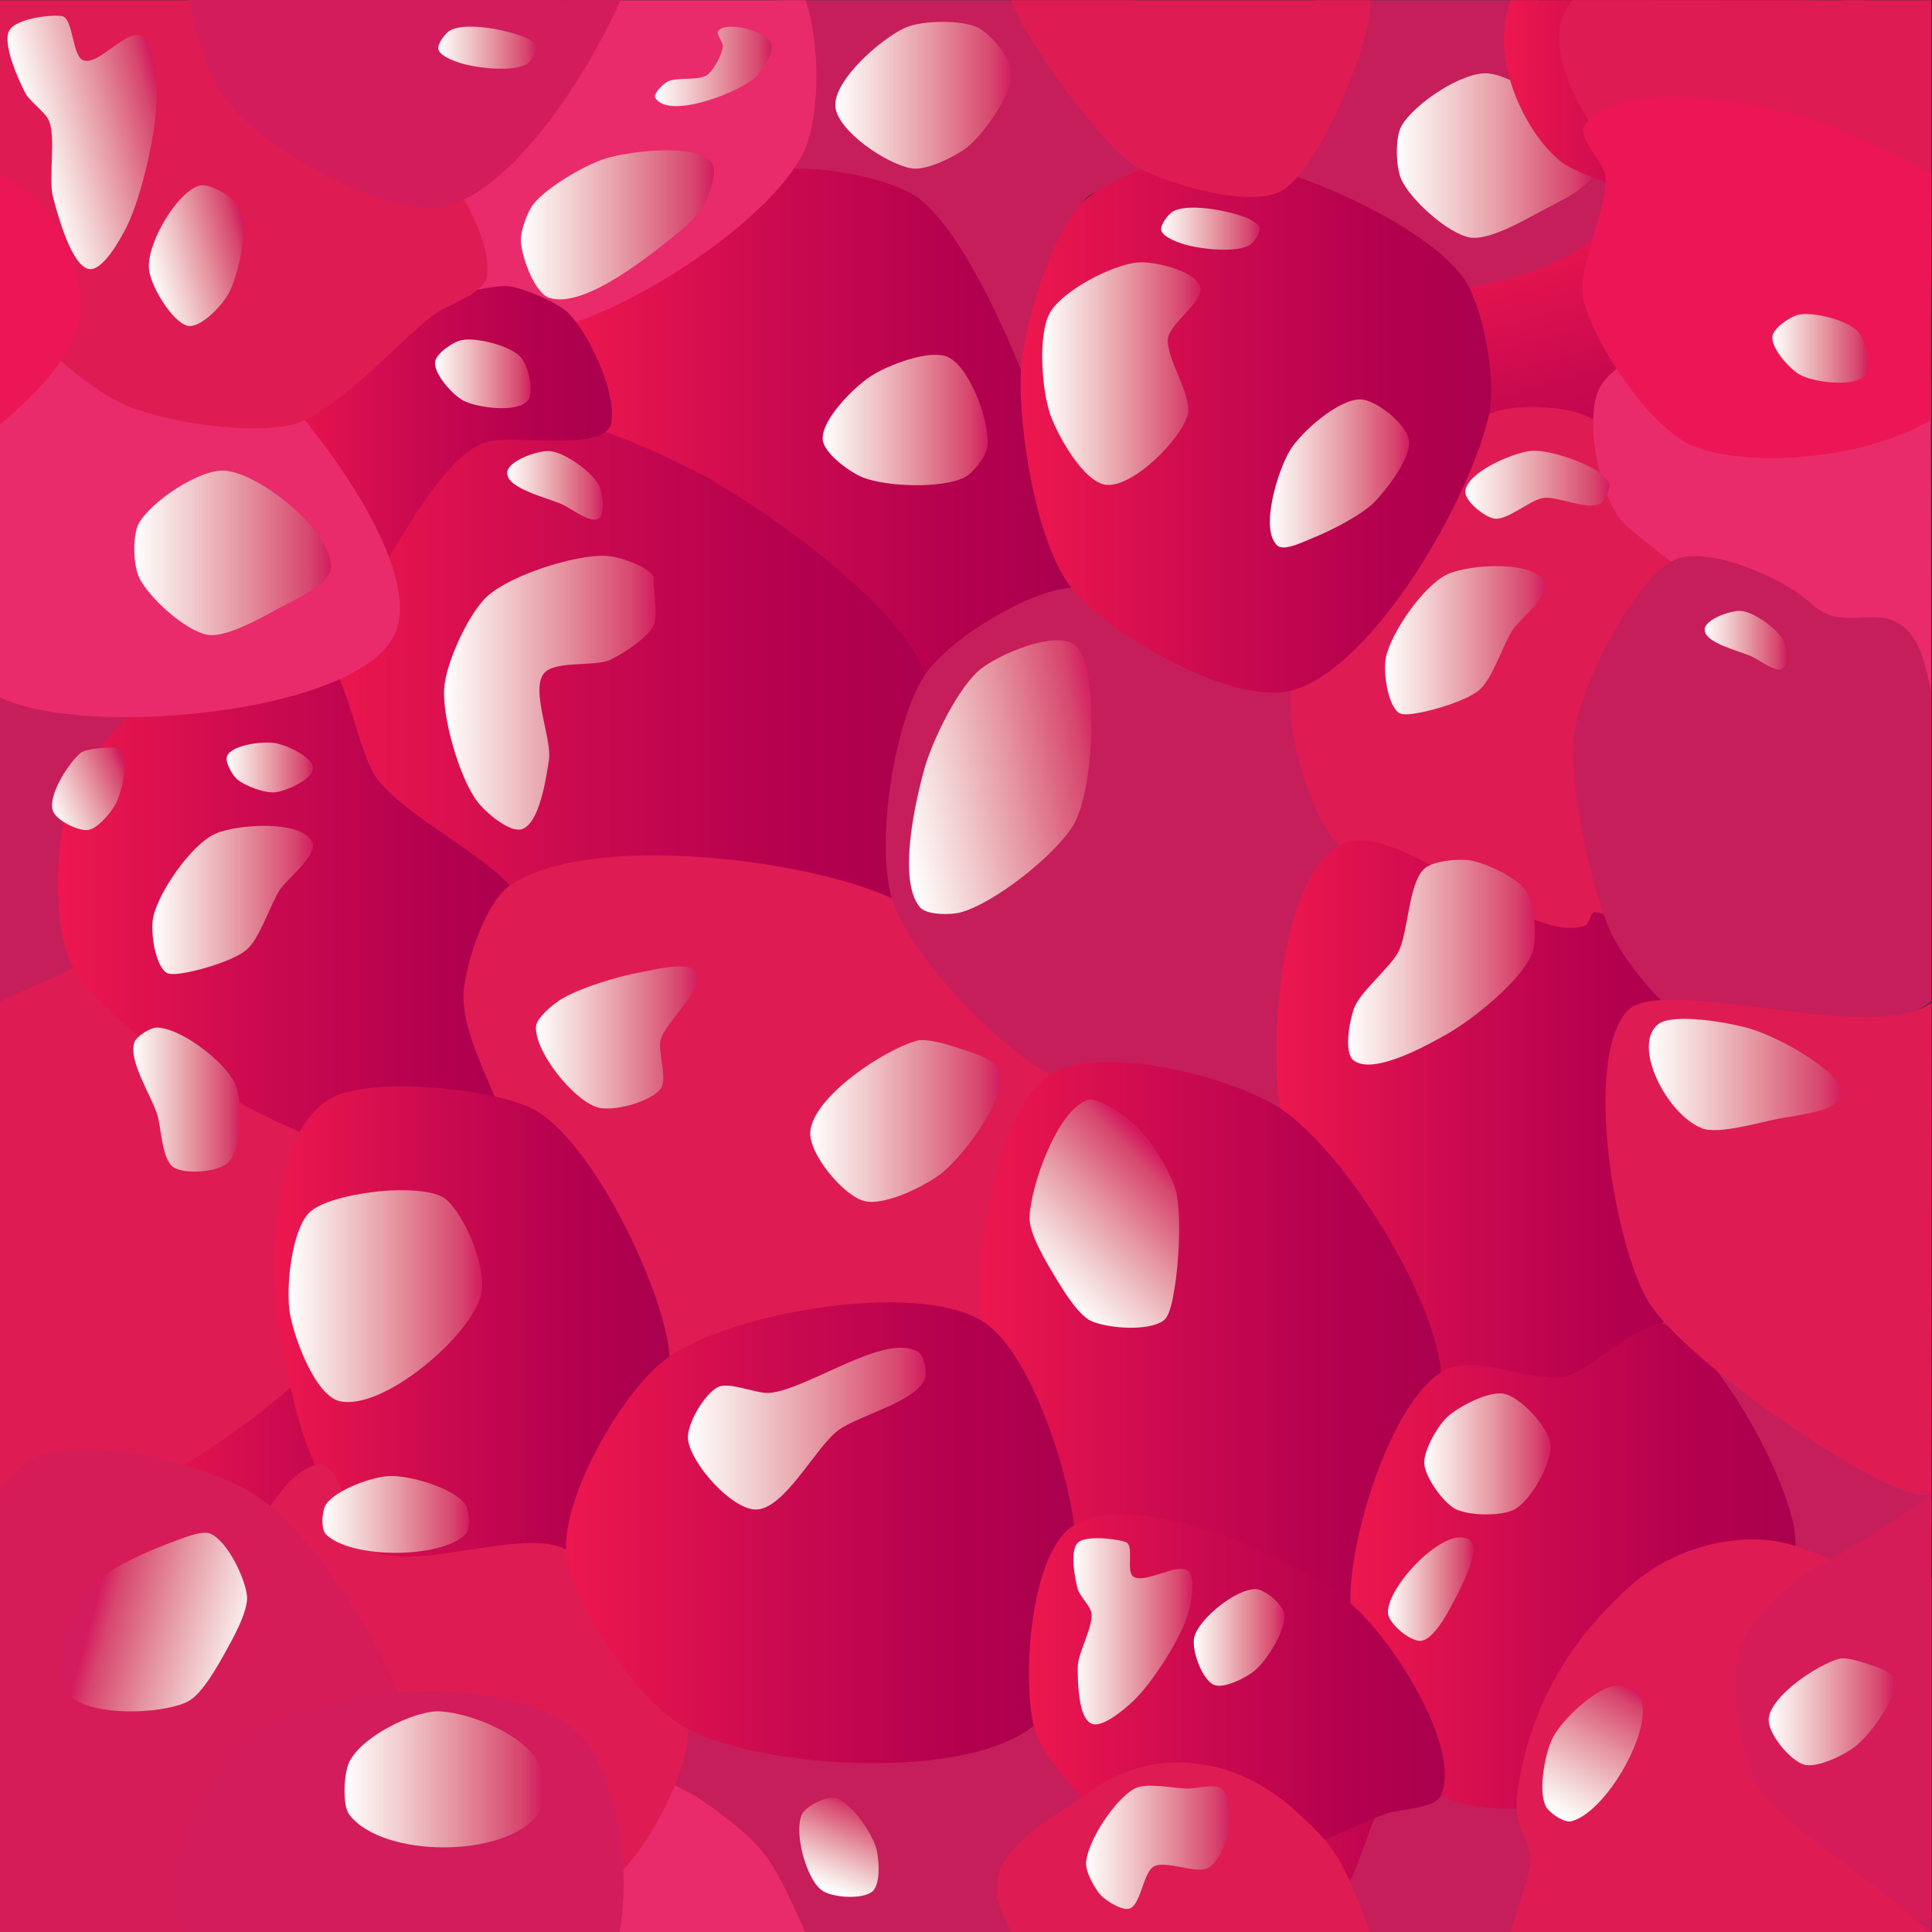<?xml version="1.0" encoding="utf-8"?>
<!-- Generator: Adobe Illustrator 17.0.0, SVG Export Plug-In . SVG Version: 6.00 Build 0)  -->
<!DOCTYPE svg PUBLIC "-//W3C//DTD SVG 1.1//EN" "http://www.w3.org/Graphics/SVG/1.1/DTD/svg11.dtd">
<svg version="1.1" id="Layer_1" xmlns="http://www.w3.org/2000/svg" xmlns:xlink="http://www.w3.org/1999/xlink" x="0px" y="0px"
	 width="256px" height="256px" viewBox="0 0 256 256" enable-background="new 0 0 256 256" xml:space="preserve">
<rect x="0" y="0" width="256" height="256" fill="#333333" stroke="none"/>
<path fill="#C61E5A" d="M221.511,256.034c-6.92-3.715-10.603-7.227-12.857-14.75c-2.151-7.178,0.256-23.423,4.436-29.642
	c3.14-4.671,13.74-11.162,19.358-11.494c7.893-0.466,18.256,3.053,23.504,8.967l0,46.919"/>
<linearGradient id="SVGID_1_" gradientUnits="userSpaceOnUse" x1="160.651" y1="235.776" x2="194.326" y2="235.776">
	<stop  offset="0" style="stop-color:#ED174E"/>
	<stop  offset="0.383" style="stop-color:#CD0B4F"/>
	<stop  offset="0.783" style="stop-color:#B3004E"/>
	<stop  offset="1" style="stop-color:#A9004D"/>
</linearGradient>
<path fill="url(#SVGID_1_)" d="M187.695,255.186c4.051-2.011,6.99-12.341,6.596-16.847c-0.49-5.607-7.026-16.116-11.72-19.221
	c-3.534-2.338-13.212-4.755-16.771-2.456c-3.899,2.519-5.451,13.224-5.101,17.853c0.31,4.103,3.726,12.288,6.85,14.966
	C171.523,252.889,183.006,257.514,187.695,255.186"/>
<path fill="#C61E5A" d="M219.81,152.713c7.893-0.466,23.657,6.923,28.905,12.838c3.7,4.171,6.969,26.698,7.188,32.269
	c0.351,8.918-1.065,18.826-8.418,23.886c-6.348,4.368-23.709-0.822-30.498-4.466c-6.92-3.715-18.717-15.868-20.971-23.391
	c-2.151-7.178,0.256-23.423,4.436-29.642C203.591,159.536,214.191,153.045,219.81,152.713z"/>
<linearGradient id="SVGID_2_" gradientUnits="userSpaceOnUse" x1="16.494" y1="195.576" x2="68.958" y2="195.576">
	<stop  offset="0" style="stop-color:#ED174E"/>
	<stop  offset="0.383" style="stop-color:#CD0B4F"/>
	<stop  offset="0.783" style="stop-color:#B3004E"/>
	<stop  offset="1" style="stop-color:#A9004D"/>
</linearGradient>
<path fill="url(#SVGID_2_)" d="M23.778,165.41c-6.372,4.045-6.159,13.815-6.871,17.067c-1.477,6.753,1.31,20.877,3.529,27.424
	c1.403,4.14,4.984,12.942,8.772,15.124c5.635,3.246,20.433,3.341,26.013,0c6.23-3.731,14.246-18.367,13.712-25.609
	c-0.647-8.768-10.378-28.875-18.232-32.825C45.341,163.895,28.843,162.195,23.778,165.41z"/>
<path fill="#C61E5A" d="M80.947,256.036c-1.588-3.673-3.216-7.273-3.285-10.143c-0.268-11.129,13.936-18.643,20.949-24.367
	c13.19-10.766,30.835-7.857,43.147,4.691c8.9,9.071,10.434,11.409,16.437,29.82"/>
<path fill="#DF1B53" d="M-0.098,128.534c8.338-1.274,17.58,0.054,22.272,2.356c10.878,5.338,30.418,31.891,25.156,42.806
	c-5.045,10.466-36.4,32.511-47.428,26.933L-0.098,128.534z"/>
<path fill="#C61E5A" d="M-0.098,132.814c2.529-1.475,10.607-4.3,12.51-6.525c3.186-3.724,6.241-13.501,6.863-18.362
	c0.627-4.902-0.778-14.883-2.04-19.66c-0.737-2.79-4.374-7.698-4.637-10.572c-0.147-1.613,2.994-5.72,1.484-6.306
	c-4.258-1.652-5.69,12.705-8.903,15.951c-1.231,1.243-3.088,2.356-5.276,3.412L-0.098,132.814z"/>
<path fill="#C61E5A" d="M174.361,256.034c7.149-7.847,6.193-15.747,10.506-18.879c8.112-5.889,18.963-4.298,26.535,2.566
	c5.474,4.962,6.417,6.241,10.109,16.313"/>
<path fill="#E92B6B" d="M48.972,256.034c-1.183-2.009-2.011-3.979-2.063-5.549c-0.2-6.088,10.382-10.199,15.607-13.33
	c9.827-5.889,22.973-4.298,32.145,2.566c6.631,4.962,7.57,6.241,12.042,16.313"/>
<linearGradient id="SVGID_3_" gradientUnits="userSpaceOnUse" x1="-3030.302" y1="-3716.591" x2="-2984.507" y2="-3716.591" gradientTransform="matrix(0.292 1.053 -1.016 0.282 -2692.909 4269.576)">
	<stop  offset="0" style="stop-color:#ED174E"/>
	<stop  offset="0.383" style="stop-color:#CD0B4F"/>
	<stop  offset="0.783" style="stop-color:#B3004E"/>
	<stop  offset="1" style="stop-color:#A9004D"/>
</linearGradient>
<path fill="url(#SVGID_3_)" d="M216.194,30.298c-3.679-2.16-15.239,2.725-19.402,3.22c-4.36,0.518-19.989,2.199-21.121,6.56
	c-0.334,1.286-0.847,4.88,0.161,5.742c6.733,5.755,23.922,13.994,28.351,21.759c2.071,3.632,9.284,10.406,13.338,10.438
	c3.695,0.029,10.773-5.719,13.242-9.94c1.089-1.861,0.898-6.658,0.247-8.757C228.803,52.206,222.506,34.004,216.194,30.298z"/>
<path fill="#C61E5A" d="M204.01,0.034c7.227,9.707,12.698,21.821,9.51,28.435c-5.187,10.761-37.012,13.65-47.203,7.418
	c-6.374-3.898-5.024-26.562,8.217-35.852L204.01,0.034z"/>
<path fill="#C61E5A" d="M102.996,0.034c-0.321,3.729-1.891,20.261,0.946,22.703c3.382,2.912,13.872,0.818,17.533,3.372
	c5.489,3.829,7.16,23.553,13.824,22.927c6.11-0.574,4.276-18.745,8.766-22.927c2.291-2.134,10.438-0.91,11.985-3.632
	c2.227-3.917-5.079-12.589-5.587-17.137c-0.243-2.172-0.247-3.895-0.123-5.306L102.996,0.034z"/>
<linearGradient id="SVGID_4_" gradientUnits="userSpaceOnUse" x1="75.033" y1="55.874" x2="142.668" y2="55.874">
	<stop  offset="0" style="stop-color:#ED174E"/>
	<stop  offset="0.383" style="stop-color:#CD0B4F"/>
	<stop  offset="0.783" style="stop-color:#B3004E"/>
	<stop  offset="1" style="stop-color:#A9004D"/>
</linearGradient>
<path fill="url(#SVGID_4_)" d="M102.838,22.623C94.687,24.36,78.354,33.78,75.414,41.578c-1.393,3.695,1.293,12.3,3.831,15.325
	c2.626,3.129,11.501,4.422,14.922,6.654c8.039,5.247,18.881,24.846,28.432,25.811c5.6,0.566,17.146-6.319,19.358-11.494
	c2.909-6.804-3.883-21.98-6.66-28.839c-2.512-6.204-8.325-19.112-13.824-22.927C117.58,23.407,107.474,21.636,102.838,22.623z"/>
<linearGradient id="SVGID_5_" gradientUnits="userSpaceOnUse" x1="42.043" y1="88.892" x2="123.844" y2="88.892">
	<stop  offset="0" style="stop-color:#ED174E"/>
	<stop  offset="0.383" style="stop-color:#CD0B4F"/>
	<stop  offset="0.783" style="stop-color:#B3004E"/>
	<stop  offset="1" style="stop-color:#A9004D"/>
</linearGradient>
<path fill="url(#SVGID_5_)" d="M65.13,54.887c-7.932,2.079-20.834,15.629-22.786,23.593c-1.652,6.739,3.842,20.964,7.864,26.617
	c3.163,4.446,12.571,10.974,17.745,12.704c11.908,3.982,40.599,9.29,50.21,1.21c5.735-4.822,6.953-22.584,4.436-29.642
	c-3.225-9.042-20.071-21.094-28.432-25.811C87.569,59.835,72.459,52.966,65.13,54.887z"/>
<linearGradient id="SVGID_6_" gradientUnits="userSpaceOnUse" x1="7.685" y1="119.247" x2="72.263" y2="119.247">
	<stop  offset="0" style="stop-color:#ED174E"/>
	<stop  offset="0.383" style="stop-color:#CD0B4F"/>
	<stop  offset="0.783" style="stop-color:#B3004E"/>
	<stop  offset="1" style="stop-color:#A9004D"/>
</linearGradient>
<path fill="url(#SVGID_6_)" d="M42.344,86.142c-2.842-2.092-10.859-1.359-14.115,0C22.077,88.71,12.01,98.932,9.476,105.097
	c-2.147,5.222-2.617,17.582,0,22.585c4.836,9.244,24.324,20.678,34.28,23.794c5.725,1.792,19.4,3.856,23.996,0
	c4.667-3.915,4.904-17.941,4.235-23.996c-0.288-2.606-2.374-7.65-4.033-9.679c-3.814-4.666-14.353-9.742-17.946-14.581
	C47.175,99.405,46.171,88.959,42.344,86.142z"/>
<path fill="#DF1B53" d="M88.723,179.707c9.507,4.103,33.248,1.869,41.136-4.84c6.43-5.469,11.17-24.239,9.276-32.465
	c-1.762-7.654-13.839-20.103-20.971-23.391c-11.403-5.257-40.257-8.775-50.616-1.679c-3.418,2.341-6.16,11.341-6.137,14.771
	c0.04,6.092,4.94,13.445,6.341,19.374C69.774,160.032,80.651,176.223,88.723,179.707z"/>
<linearGradient id="SVGID_7_" gradientUnits="userSpaceOnUse" x1="36.285" y1="175.868" x2="88.748" y2="175.868">
	<stop  offset="0" style="stop-color:#ED174E"/>
	<stop  offset="0.383" style="stop-color:#CD0B4F"/>
	<stop  offset="0.783" style="stop-color:#B3004E"/>
	<stop  offset="1" style="stop-color:#A9004D"/>
</linearGradient>
<path fill="url(#SVGID_7_)" d="M43.569,145.701c-6.372,4.045-6.159,13.815-6.871,17.067c-1.477,6.753,1.31,20.877,3.529,27.424
	c1.403,4.14,4.984,12.942,8.772,15.124c5.635,3.246,20.433,3.341,26.013,0c6.23-3.731,14.246-18.367,13.712-25.609
	c-0.647-8.768-10.378-28.875-18.232-32.825C65.131,144.186,48.633,142.486,43.569,145.701z"/>
<path fill="#DF1B53" d="M33.068,205.316c-1.606,6.757,3.013,20.987,6.453,27.021c3.231,5.668,12.705,15.701,18.753,18.148
	c4.907,1.985,16.62,2.699,21.173,0c5.24-3.106,11.985-15.29,11.696-21.375c-0.342-7.179-9.782-20.428-16.132-23.794
	c-5.746-3.046-20.377,3.246-26.013,0c-2.802-1.614-3.268-10.904-6.488-11.187C38.865,193.808,33.914,201.755,33.068,205.316z"/>
<path fill="#E92B6B" d="M75.452,0.034c-8.5,6.414-17.868,16.957-19.513,24.25c-0.965,4.277,2.309,13.589,5.418,16.682
	c1.804,1.795,7.178,3.458,9.697,3.096c10.596-1.523,30.846-14.334,35.472-23.988c2.04-4.258,2.307-14.068,0.208-20.041L75.452,0.034
	z"/>
<linearGradient id="SVGID_8_" gradientUnits="userSpaceOnUse" x1="35.305" y1="62.12" x2="81.1" y2="62.12">
	<stop  offset="0" style="stop-color:#ED174E"/>
	<stop  offset="0.383" style="stop-color:#CD0B4F"/>
	<stop  offset="0.783" style="stop-color:#B3004E"/>
	<stop  offset="1" style="stop-color:#A9004D"/>
</linearGradient>
<path fill="url(#SVGID_8_)" d="M42.344,49.036c-2.805,2.815-5.139,10.898-5.721,14.829c-0.61,4.117-2.951,18.828,0.618,20.969
	c1.053,0.632,4.097,2.011,5.104,1.308c6.723-4.694,14.352-25.528,22.284-27.607c3.71-0.972,15.294,1.364,16.313-2.333
	c0.929-3.37-2.408-11.297-5.527-14.624c-1.375-1.467-6.583-3.736-8.593-3.673C60.007,38.118,47.156,44.207,42.344,49.036z"/>
<path fill="#C61E5A" d="M141.958,77.875c7.893-0.466,23.657,6.923,28.905,12.838c3.7,4.171,6.339,15.744,6.558,21.314
	c0.351,8.918-0.436,29.781-7.788,34.841c-6.348,4.368-23.709-0.822-30.498-4.466c-6.92-3.715-18.717-15.868-20.971-23.391
	c-2.151-7.178,0.256-23.423,4.436-29.642C125.739,84.697,136.339,78.206,141.958,77.875z"/>
<path fill="#DF1B53" d="M197.301,54.887c-10.01,5.147-24.387,25.508-26.194,36.618c-0.862,5.298,2.552,16.693,6.315,20.522
	c6.007,6.114,24.427,13.283,32.586,10.657c9.248-2.977,20.346-21.998,22.954-31.357c1.091-3.914,0.358-12.544-1.435-16.191
	c-3.291-6.697-14.98-17.532-21.929-20.25C206.734,53.767,200.035,53.481,197.301,54.887z"/>
<path fill="#E92B6B" d="M232.819,42.742c-5.635,0.129-18.179,3.637-20.837,8.608c-2.222,4.156,0.045,15.497,3.689,18.485
	c2.377,1.949,7.909,6.587,10.772,7.706c6.95,2.718,26.954,14.112,29.459,14.879l-0.063-42.114
	C250.368,46.161,238.729,42.606,232.819,42.742z"/>
<linearGradient id="SVGID_9_" gradientUnits="userSpaceOnUse" x1="135.244" y1="56.202" x2="197.578" y2="56.202">
	<stop  offset="0" style="stop-color:#ED174E"/>
	<stop  offset="0.383" style="stop-color:#CD0B4F"/>
	<stop  offset="0.783" style="stop-color:#B3004E"/>
	<stop  offset="1" style="stop-color:#A9004D"/>
</linearGradient>
<path fill="url(#SVGID_9_)" d="M159.591,20.621c-4.325-0.147-13.124,3.117-16.16,6.201c-4.149,4.214-7.766,16.311-8.133,22.214
	c-0.458,7.385,2.006,23.086,6.66,28.839c5.059,6.254,21.367,15.669,29.148,13.63c10.888-2.852,23.826-25.614,26.194-36.618
	c0.991-4.607-0.775-14.782-3.689-18.485C187.814,29.034,168.961,20.94,159.591,20.621z"/>
<linearGradient id="SVGID_10_" gradientUnits="userSpaceOnUse" x1="169.135" y1="147.523" x2="227.12" y2="147.523">
	<stop  offset="0" style="stop-color:#ED174E"/>
	<stop  offset="0.383" style="stop-color:#CD0B4F"/>
	<stop  offset="0.783" style="stop-color:#B3004E"/>
	<stop  offset="1" style="stop-color:#A9004D"/>
</linearGradient>
<path fill="url(#SVGID_10_)" d="M177.421,112.027c-7.757,4.415-9.244,26.035-7.788,34.841c1.669,10.098,12.503,29.744,21.313,34.953
	c3.911,2.312,13.877,2.339,18.155,0.81c5.432-1.94,15.676-9.831,17.183-15.399c3.181-11.758-2.912-44.435-14.937-46.378
	c-0.56-0.09-0.8,1.656-1.34,1.83C201.848,125.311,184.87,107.788,177.421,112.027z"/>
<linearGradient id="SVGID_11_" gradientUnits="userSpaceOnUse" x1="129.772" y1="177.159" x2="191.01" y2="177.159">
	<stop  offset="0" style="stop-color:#ED174E"/>
	<stop  offset="0.383" style="stop-color:#CD0B4F"/>
	<stop  offset="0.783" style="stop-color:#B3004E"/>
	<stop  offset="1" style="stop-color:#A9004D"/>
</linearGradient>
<path fill="url(#SVGID_11_)" d="M139.135,142.402c-7.09,4.58-9.912,24.048-9.276,32.465c0.564,7.462,6.776,22.346,12.457,27.216
	c7.226,6.196,28.109,14.607,36.634,10.374c7.367-3.658,12.712-22.443,11.995-30.637c-0.891-10.196-12.776-29.307-21.313-34.953
	C163.206,142.617,145.608,138.221,139.135,142.402z"/>
<linearGradient id="SVGID_12_" gradientUnits="userSpaceOnUse" x1="74.998" y1="203.098" x2="142.561" y2="203.098">
	<stop  offset="0" style="stop-color:#ED174E"/>
	<stop  offset="0.383" style="stop-color:#CD0B4F"/>
	<stop  offset="0.783" style="stop-color:#B3004E"/>
	<stop  offset="1" style="stop-color:#A9004D"/>
</linearGradient>
<path fill="url(#SVGID_12_)" d="M136.967,228.667c5.224-4.32,6.129-19.85,5.349-26.584c-0.861-7.433-5.935-23.549-12.457-27.216
	c-9.026-5.075-32.579-0.992-41.136,4.84c-6.001,4.09-14.09,18.357-13.712,25.609c0.374,7.177,9.766,20.459,16.132,23.794
	C101.291,234.428,128.138,235.968,136.967,228.667z"/>
<linearGradient id="SVGID_13_" gradientUnits="userSpaceOnUse" x1="178.94" y1="207.552" x2="237.915" y2="207.552">
	<stop  offset="0" style="stop-color:#ED174E"/>
	<stop  offset="0.383" style="stop-color:#CD0B4F"/>
	<stop  offset="0.783" style="stop-color:#B3004E"/>
	<stop  offset="1" style="stop-color:#A9004D"/>
</linearGradient>
<path fill="url(#SVGID_13_)" d="M206.913,182.514c3.268-0.298,10.922-8.219,13.954-6.963c6.61,2.74,16.726,21.251,17.036,28.4
	c0.371,8.536-8.551,25.561-15.58,30.418c-6.494,4.487-24.485,7.372-31.377,3.524c-6.139-3.427-11.758-18.41-11.995-25.436
	c-0.277-8.221,5.104-26.147,11.995-30.637C194.919,179.232,202.191,182.945,206.913,182.514z"/>
<linearGradient id="SVGID_14_" gradientUnits="userSpaceOnUse" x1="136.339" y1="223.825" x2="191.443" y2="223.825">
	<stop  offset="0" style="stop-color:#ED174E"/>
	<stop  offset="0.383" style="stop-color:#CD0B4F"/>
	<stop  offset="0.783" style="stop-color:#B3004E"/>
	<stop  offset="1" style="stop-color:#A9004D"/>
</linearGradient>
<path fill="url(#SVGID_14_)" d="M165.011,246.982c4.972-0.047,14.034-5.053,18.733-6.677c1.794-0.62,6.456-0.665,7.202-2.411
	c2.761-6.466-6.632-20.891-11.995-25.436c-7.262-6.154-28.51-15.335-36.634-10.374c-5.786,3.533-6.886,19.981-5.349,26.584
	c0.859,3.689,6.155,9.81,9.24,12.008C150.244,243.554,160.053,247.029,165.011,246.982z"/>
<path fill="#DF1B53" d="M255.871,256.083c-3.044-2.597-13.164-11.615-12.774-14.665c0.627-4.902-0.778-14.883-2.04-19.66
	c-0.737-2.79,3.854-10.401,3.592-13.275c-0.147-1.613-5.235-3.018-6.745-3.603c-4.258-1.652-14.38-1.646-22.356,5.688
	c-9.618,8.844-13.039,17.944-14.393,26.18c-0.932,5.666,1.732,7.083,1.694,9.493c-0.038,2.421-1.899,6.489-2.625,9.794"/>
<linearGradient id="SVGID_15_" gradientUnits="userSpaceOnUse" x1="42.726" y1="200.667" x2="62.147" y2="200.667">
	<stop  offset="0" style="stop-color:#FFFFFF"/>
	<stop  offset="0.098" style="stop-color:#FAEEED"/>
	<stop  offset="0.291" style="stop-color:#F1CACD"/>
	<stop  offset="0.56" style="stop-color:#E5939F"/>
	<stop  offset="0.891" style="stop-color:#D7466E"/>
	<stop  offset="1" style="stop-color:#D31B60"/>
</linearGradient>
<path fill="url(#SVGID_15_)" d="M61.675,199.367c-1.519-2.2-7.328-3.865-10-3.788c-2.322,0.067-7.221,1.839-8.485,3.788
	c-0.536,0.826-0.696,3.243,0,3.939c3.268,3.268,15.217,3.268,18.485,0C62.371,202.61,62.235,200.177,61.675,199.367z"/>
<linearGradient id="SVGID_16_" gradientUnits="userSpaceOnUse" x1="110.686" y1="12.622" x2="134.034" y2="12.622">
	<stop  offset="0" style="stop-color:#FFFFFF"/>
	<stop  offset="0.098" style="stop-color:#FAEEED"/>
	<stop  offset="0.291" style="stop-color:#F1CACD"/>
	<stop  offset="0.56" style="stop-color:#E5939F"/>
	<stop  offset="0.891" style="stop-color:#D7466E"/>
	<stop  offset="1" style="stop-color:#D31B60"/>
</linearGradient>
<path fill="url(#SVGID_16_)" d="M129.635,3.679c-2.166-1.089-7.487-0.996-9.697,0c-3.18,1.433-9.536,6.978-9.242,10.455
	c0.274,3.248,6.928,7.698,10.151,8.182c2.017,0.303,6.034-1.695,7.576-3.03c2.117-1.833,5.767-6.901,5.606-9.697
	C133.923,7.751,131.28,4.506,129.635,3.679z"/>
<linearGradient id="SVGID_17_" gradientUnits="userSpaceOnUse" x1="86.79" y1="8.797" x2="102.257" y2="8.797">
	<stop  offset="0" style="stop-color:#FFFFFF"/>
	<stop  offset="0.098" style="stop-color:#FAEEED"/>
	<stop  offset="0.291" style="stop-color:#F1CACD"/>
	<stop  offset="0.56" style="stop-color:#E5939F"/>
	<stop  offset="0.891" style="stop-color:#D7466E"/>
	<stop  offset="1" style="stop-color:#D31B60"/>
</linearGradient>
<path fill="url(#SVGID_17_)" d="M95.182,4.05c1.239-1.294,6.213,0.043,6.97,1.667c0.573,1.228-1.343,4.032-2.424,4.848
	c-2.615,1.974-11.115,5.185-12.879,2.424c-0.351-0.549,0.963-1.775,1.515-2.121c1.14-0.715,4.204-0.133,5.303-0.909
	c0.886-0.626,1.995-2.71,2.121-3.788C95.852,5.624,94.801,4.449,95.182,4.05z"/>
<linearGradient id="SVGID_18_" gradientUnits="userSpaceOnUse" x1="69.011" y1="29.792" x2="94.611" y2="29.792">
	<stop  offset="0" style="stop-color:#FFFFFF"/>
	<stop  offset="0.098" style="stop-color:#FAEEED"/>
	<stop  offset="0.291" style="stop-color:#F1CACD"/>
	<stop  offset="0.56" style="stop-color:#E5939F"/>
	<stop  offset="0.891" style="stop-color:#D7466E"/>
	<stop  offset="1" style="stop-color:#D31B60"/>
</linearGradient>
<path fill="url(#SVGID_18_)" d="M94.321,21.589c-2.129-2.621-10.21-1.582-13.485-0.758c-2.885,0.726-8.3,3.883-10.151,6.212
	c-0.82,1.031-1.765,3.686-1.667,5c0.156,2.078,1.803,6.79,3.788,7.424c4.801,1.534,13.978-6.127,17.879-9.318
	c0.886-0.725,2.417-2.513,2.879-3.561C94.073,25.432,95.118,22.57,94.321,21.589z"/>
<linearGradient id="SVGID_19_" gradientUnits="userSpaceOnUse" x1="153.862" y1="30.298" x2="166.92" y2="30.298">
	<stop  offset="0" style="stop-color:#FFFFFF"/>
	<stop  offset="0.098" style="stop-color:#FAEEED"/>
	<stop  offset="0.291" style="stop-color:#F1CACD"/>
	<stop  offset="0.56" style="stop-color:#E5939F"/>
	<stop  offset="0.891" style="stop-color:#D7466E"/>
	<stop  offset="1" style="stop-color:#D31B60"/>
</linearGradient>
<path fill="url(#SVGID_19_)" d="M165.548,29.013c-2.299-1.016-7.731-2.144-10-1.061c-0.692,0.33-1.85,1.831-1.667,2.576
	c0.239,0.972,2.517,1.715,3.485,1.97c1.978,0.52,6.402,1.008,8.182,0c0.577-0.326,1.464-1.618,1.364-2.273
	C166.843,29.775,165.966,29.198,165.548,29.013z"/>
<linearGradient id="SVGID_20_" gradientUnits="userSpaceOnUse" x1="194.164" y1="64.233" x2="213.271" y2="64.233">
	<stop  offset="0" style="stop-color:#FFFFFF"/>
	<stop  offset="0.098" style="stop-color:#FAEEED"/>
	<stop  offset="0.291" style="stop-color:#F1CACD"/>
	<stop  offset="0.56" style="stop-color:#E5939F"/>
	<stop  offset="0.891" style="stop-color:#D7466E"/>
	<stop  offset="1" style="stop-color:#D31B60"/>
</linearGradient>
<path fill="url(#SVGID_20_)" d="M211.29,62.195c-1.925-1.151-6.417-2.743-8.636-2.424c-2.476,0.355-8.227,2.815-8.485,5.303
	c-0.135,1.306,2.497,3.396,3.788,3.636c1.736,0.324,4.769-2.466,6.515-2.727c1.882-0.281,5.914,1.686,7.576,0.758
	c0.606-0.339,1.321-1.814,1.212-2.5C213.148,63.539,211.899,62.559,211.29,62.195z"/>
<linearGradient id="SVGID_21_" gradientUnits="userSpaceOnUse" x1="183.521" y1="84.834" x2="204.807" y2="84.834">
	<stop  offset="0" style="stop-color:#FFFFFF"/>
	<stop  offset="0.098" style="stop-color:#FAEEED"/>
	<stop  offset="0.291" style="stop-color:#F1CACD"/>
	<stop  offset="0.56" style="stop-color:#E5939F"/>
	<stop  offset="0.891" style="stop-color:#D7466E"/>
	<stop  offset="1" style="stop-color:#D31B60"/>
</linearGradient>
<path fill="url(#SVGID_21_)" d="M204.694,77.146c-1.398-2.912-9.937-2.395-12.879-1.061c-3.132,1.421-7.479,7.694-8.182,11.061
	c-0.381,1.826,0.208,6.11,1.667,7.273c0.563,0.448,2.171,0.131,2.879,0c2.075-0.385,6.289-1.642,7.879-3.03
	c1.66-1.45,3.095-5.846,4.242-7.727C201.324,81.984,205.545,78.917,204.694,77.146z"/>
<linearGradient id="SVGID_22_" gradientUnits="userSpaceOnUse" x1="128.705" y1="780.824" x2="157.044" y2="780.824" gradientTransform="matrix(0.982 -0.189 0.189 0.982 -155.246 -636.805)">
	<stop  offset="0" style="stop-color:#FFFFFF"/>
	<stop  offset="0.098" style="stop-color:#FAEEED"/>
	<stop  offset="0.291" style="stop-color:#F1CACD"/>
	<stop  offset="0.56" style="stop-color:#E5939F"/>
	<stop  offset="0.891" style="stop-color:#D7466E"/>
	<stop  offset="1" style="stop-color:#D31B60"/>
</linearGradient>
<path fill="url(#SVGID_22_)" d="M142.202,85.322c-2.671-1.673-9.683,1.339-12.178,3.265c-2.998,2.315-6.469,9.521-7.499,13.166
	c-1.257,4.448-3.619,14.965-0.616,18.478c0.879,1.029,4.068,1.022,5.373,0.665c4.542-1.242,12.426-7.508,14.915-11.505
	c1.58-2.538,2.362-8.73,2.377-11.719C144.591,94.528,144.866,86.99,142.202,85.322z"/>
<linearGradient id="SVGID_23_" gradientUnits="userSpaceOnUse" x1="178.631" y1="127.492" x2="203.389" y2="127.492">
	<stop  offset="0" style="stop-color:#FFFFFF"/>
	<stop  offset="0.098" style="stop-color:#FAEEED"/>
	<stop  offset="0.291" style="stop-color:#F1CACD"/>
	<stop  offset="0.56" style="stop-color:#E5939F"/>
	<stop  offset="0.891" style="stop-color:#D7466E"/>
	<stop  offset="1" style="stop-color:#D31B60"/>
</linearGradient>
<path fill="url(#SVGID_23_)" d="M188.773,115.07c-2.181,1.91-2.136,8.494-3.485,11.061c-1.117,2.126-5.128,5.304-5.909,7.576
	c-0.554,1.612-1.362,5.794,0,6.818c2.616,1.967,9.74-2.002,12.576-3.636c3.319-1.913,9.722-7.017,11.061-10.606
	c0.718-1.925,0.368-6.463-0.758-8.182c-1.161-1.773-5.334-3.742-7.424-4.091C193.317,113.757,189.93,114.057,188.773,115.07z"/>
<linearGradient id="SVGID_24_" gradientUnits="userSpaceOnUse" x1="71.016" y1="137.467" x2="92.436" y2="137.467">
	<stop  offset="0" style="stop-color:#FFFFFF"/>
	<stop  offset="0.098" style="stop-color:#FAEEED"/>
	<stop  offset="0.291" style="stop-color:#F1CACD"/>
	<stop  offset="0.56" style="stop-color:#E5939F"/>
	<stop  offset="0.891" style="stop-color:#D7466E"/>
	<stop  offset="1" style="stop-color:#D31B60"/>
</linearGradient>
<path fill="url(#SVGID_24_)" d="M92.23,128.816c1.318,2.173-4.092,6.547-4.697,9.015c-0.383,1.564,0.969,5.154,0,6.439
	c-1.328,1.761-6.392,3.123-8.485,2.424c-3.155-1.053-8.143-7.282-8.03-10.606c0.039-1.154,2.074-2.838,3.03-3.485
	c2.391-1.617,8.062-3.308,10.909-3.788C86.751,128.514,91.287,127.262,92.23,128.816z"/>
<linearGradient id="SVGID_25_" gradientUnits="userSpaceOnUse" x1="107.361" y1="148.535" x2="132.519" y2="148.535">
	<stop  offset="0" style="stop-color:#FFFFFF"/>
	<stop  offset="0.098" style="stop-color:#FAEEED"/>
	<stop  offset="0.291" style="stop-color:#F1CACD"/>
	<stop  offset="0.56" style="stop-color:#E5939F"/>
	<stop  offset="0.891" style="stop-color:#D7466E"/>
	<stop  offset="1" style="stop-color:#D31B60"/>
</linearGradient>
<path fill="url(#SVGID_25_)" d="M121.467,137.904c-4.449,1.253-13.594,7.374-14.091,11.97c-0.312,2.889,4.256,8.431,7.045,9.242
	c2.733,0.795,8.528-2.079,10.682-3.939c2.874-2.482,8.373-9.699,7.273-13.333c-0.496-1.638-4.436-2.645-6.061-3.182
	C125.15,138.277,122.648,137.571,121.467,137.904z"/>
<linearGradient id="SVGID_26_" gradientUnits="userSpaceOnUse" x1="58.839" y1="91.788" x2="86.882" y2="91.788">
	<stop  offset="0" style="stop-color:#FFFFFF"/>
	<stop  offset="0.098" style="stop-color:#FAEEED"/>
	<stop  offset="0.291" style="stop-color:#F1CACD"/>
	<stop  offset="0.56" style="stop-color:#E5939F"/>
	<stop  offset="0.891" style="stop-color:#D7466E"/>
	<stop  offset="1" style="stop-color:#D31B60"/>
</linearGradient>
<path fill="url(#SVGID_26_)" d="M86.596,76.378c-0.953-1.445-4.634-2.66-6.364-2.727c-4.118-0.159-12.528,2.563-15.606,5.303
	c-2.506,2.231-5.487,8.777-5.758,12.121c-0.318,3.931,2.005,12.013,4.394,15.151c1.051,1.38,4.264,4.187,5.909,3.636
	c2.315-0.775,3.179-6.68,3.561-9.091c0.451-2.848-2.436-9.226-0.682-11.515c1.365-1.781,6.754-0.87,8.788-1.818
	c1.662-0.775,4.958-2.895,5.758-4.545c0.644-1.329,0-4.432,0-5.909C86.596,76.832,86.679,76.504,86.596,76.378z"/>
<linearGradient id="SVGID_27_" gradientUnits="userSpaceOnUse" x1="67.199" y1="64.314" x2="79.872" y2="64.314">
	<stop  offset="0" style="stop-color:#FFFFFF"/>
	<stop  offset="0.098" style="stop-color:#FAEEED"/>
	<stop  offset="0.291" style="stop-color:#F1CACD"/>
	<stop  offset="0.56" style="stop-color:#E5939F"/>
	<stop  offset="0.891" style="stop-color:#D7466E"/>
	<stop  offset="1" style="stop-color:#D31B60"/>
</linearGradient>
<path fill="url(#SVGID_27_)" d="M67.2,62.65c0.035-1.575,4.034-2.979,5.606-2.879c1.971,0.125,5.595,2.722,6.515,4.47
	c0.521,0.989,0.922,3.838,0,4.47c-1.039,0.712-3.56-1.277-4.697-1.818C72.694,65.973,67.152,64.787,67.2,62.65z"/>
<linearGradient id="SVGID_28_" gradientUnits="userSpaceOnUse" x1="138.097" y1="49.506" x2="159.078" y2="49.506">
	<stop  offset="0" style="stop-color:#FFFFFF"/>
	<stop  offset="0.098" style="stop-color:#FAEEED"/>
	<stop  offset="0.291" style="stop-color:#F1CACD"/>
	<stop  offset="0.56" style="stop-color:#E5939F"/>
	<stop  offset="0.891" style="stop-color:#D7466E"/>
	<stop  offset="1" style="stop-color:#D31B60"/>
</linearGradient>
<path fill="url(#SVGID_28_)" d="M159.017,37.953c-0.694-2.082-5.993-3.339-8.182-3.182c-3.341,0.24-9.978,3.698-11.667,6.591
	c-1.709,2.928-1.119,10.36,0,13.561c0.983,2.812,4.459,9.032,7.424,9.318c3.517,0.339,9.68-5.802,10.758-9.167
	c0.81-2.528-2.988-7.68-2.576-10.303C155.087,42.788,159.652,39.857,159.017,37.953z"/>
<linearGradient id="SVGID_29_" gradientUnits="userSpaceOnUse" x1="168.268" y1="62.733" x2="186.71" y2="62.733">
	<stop  offset="0" style="stop-color:#FFFFFF"/>
	<stop  offset="0.098" style="stop-color:#FAEEED"/>
	<stop  offset="0.291" style="stop-color:#F1CACD"/>
	<stop  offset="0.56" style="stop-color:#E5939F"/>
	<stop  offset="0.891" style="stop-color:#D7466E"/>
	<stop  offset="1" style="stop-color:#D31B60"/>
</linearGradient>
<path fill="url(#SVGID_29_)" d="M186.669,58.192c-0.39-2.028-4.3-5.197-6.364-5.265c-2.895-0.096-7.908,4.294-9.394,6.78
	c-1.627,2.722-4.001,10.429-1.667,12.576c0.913,0.84,3.693-0.609,4.848-1.061c2.166-0.846,6.41-3.028,8.03-4.697
	C183.776,64.823,187.117,60.523,186.669,58.192z"/>
<linearGradient id="SVGID_30_" gradientUnits="userSpaceOnUse" x1="185.093" y1="20.616" x2="211.162" y2="20.616">
	<stop  offset="0" style="stop-color:#FFFFFF"/>
	<stop  offset="0.098" style="stop-color:#FAEEED"/>
	<stop  offset="0.291" style="stop-color:#F1CACD"/>
	<stop  offset="0.56" style="stop-color:#E5939F"/>
	<stop  offset="0.891" style="stop-color:#D7466E"/>
	<stop  offset="1" style="stop-color:#D31B60"/>
</linearGradient>
<path fill="url(#SVGID_30_)" d="M211.158,22.61c0.219-4.739-9.219-12.401-13.939-12.879c-3.348-0.339-9.863,4.038-11.515,6.97
	c-0.874,1.551-0.751,5.507,0,7.121c1.253,2.693,6.165,7.14,9.091,7.651c2.426,0.424,7.085-2.221,9.242-3.409
	C206.001,26.983,211.054,24.851,211.158,22.61z"/>
<linearGradient id="SVGID_31_" gradientUnits="userSpaceOnUse" x1="109.01" y1="55.653" x2="130.87" y2="55.653">
	<stop  offset="0" style="stop-color:#FFFFFF"/>
	<stop  offset="0.098" style="stop-color:#FAEEED"/>
	<stop  offset="0.291" style="stop-color:#F1CACD"/>
	<stop  offset="0.56" style="stop-color:#E5939F"/>
	<stop  offset="0.891" style="stop-color:#D7466E"/>
	<stop  offset="1" style="stop-color:#D31B60"/>
</linearGradient>
<path fill="url(#SVGID_31_)" d="M130.836,59.184c0.369-3.206-2.261-10.401-5.152-11.837c-2.374-1.179-8.087,1.046-10.303,2.5
	c-2.204,1.446-6.583,5.782-6.364,8.409c0.152,1.816,3.61,4.328,5.303,5c3.133,1.244,10.472,1.513,13.485,0
	C128.939,62.686,130.691,60.444,130.836,59.184z"/>
<linearGradient id="SVGID_32_" gradientUnits="userSpaceOnUse" x1="57.644" y1="49.535" x2="70.33" y2="49.535">
	<stop  offset="0" style="stop-color:#FFFFFF"/>
	<stop  offset="0.098" style="stop-color:#FAEEED"/>
	<stop  offset="0.291" style="stop-color:#F1CACD"/>
	<stop  offset="0.56" style="stop-color:#E5939F"/>
	<stop  offset="0.891" style="stop-color:#D7466E"/>
	<stop  offset="1" style="stop-color:#D31B60"/>
</linearGradient>
<path fill="url(#SVGID_32_)" d="M69.927,53.104c0.947-1.108,0.055-4.665-0.909-5.758c-1.357-1.537-5.872-2.69-7.879-2.273
	c-1.106,0.23-3.346,1.757-3.485,2.879c-0.196,1.586,2.361,4.43,3.788,5.151C63.335,54.062,68.549,54.717,69.927,53.104z"/>
<linearGradient id="SVGID_33_" gradientUnits="userSpaceOnUse" x1="30.029" y1="101.694" x2="41.473" y2="101.694">
	<stop  offset="0" style="stop-color:#FFFFFF"/>
	<stop  offset="0.098" style="stop-color:#FAEEED"/>
	<stop  offset="0.291" style="stop-color:#F1CACD"/>
	<stop  offset="0.56" style="stop-color:#E5939F"/>
	<stop  offset="0.891" style="stop-color:#D7466E"/>
	<stop  offset="1" style="stop-color:#D31B60"/>
</linearGradient>
<path fill="url(#SVGID_33_)" d="M41.473,101.799c0.016-1.502-3.518-3.085-5-3.333c-1.622-0.272-5.623,0.198-6.364,1.667
	c-0.367,0.729,0.623,2.465,1.212,3.03c0.985,0.946,3.795,1.973,5.152,1.818C37.945,104.812,41.457,103.28,41.473,101.799z"/>
<linearGradient id="SVGID_34_" gradientUnits="userSpaceOnUse" x1="38.233" y1="171.745" x2="63.904" y2="171.745">
	<stop  offset="0" style="stop-color:#FFFFFF"/>
	<stop  offset="0.098" style="stop-color:#FAEEED"/>
	<stop  offset="0.291" style="stop-color:#F1CACD"/>
	<stop  offset="0.56" style="stop-color:#E5939F"/>
	<stop  offset="0.891" style="stop-color:#D7466E"/>
	<stop  offset="1" style="stop-color:#D31B60"/>
</linearGradient>
<path fill="url(#SVGID_34_)" d="M59.018,158.861c-1.61-1.289-6.126-1.231-8.182-1.061c-2.603,0.216-8.259,1.082-10,3.03
	c-2.233,2.499-2.987,9.879-2.424,13.182c0.564,3.312,3.378,10.984,6.667,11.667c5.697,1.183,16.976-8.363,18.636-13.939
	C64.693,168.456,61.693,161.003,59.018,158.861z"/>
<linearGradient id="SVGID_35_" gradientUnits="userSpaceOnUse" x1="91.152" y1="189.3" x2="122.659" y2="189.3">
	<stop  offset="0" style="stop-color:#FFFFFF"/>
	<stop  offset="0.098" style="stop-color:#FAEEED"/>
	<stop  offset="0.291" style="stop-color:#F1CACD"/>
	<stop  offset="0.56" style="stop-color:#E5939F"/>
	<stop  offset="0.891" style="stop-color:#D7466E"/>
	<stop  offset="1" style="stop-color:#D31B60"/>
</linearGradient>
<path fill="url(#SVGID_35_)" d="M121.625,179.11c-4.414-2.573-14.604,5.047-19.697,5.455c-1.71,0.137-5.291-1.539-6.818-0.758
	c-1.782,0.912-4.193,4.984-3.939,6.97c0.408,3.189,5.725,9.181,8.939,9.242c3.777,0.072,7.9-8.17,10.909-10.455
	c2.665-2.023,10.226-3.731,11.515-6.818C122.895,181.881,122.434,179.582,121.625,179.11z"/>
<linearGradient id="SVGID_36_" gradientUnits="userSpaceOnUse" x1="-1014.775" y1="3117.525" x2="-992.235" y2="3117.525" gradientTransform="matrix(0.714 -0.701 0.701 0.714 -1320.658 -2765.71)">
	<stop  offset="0" style="stop-color:#FFFFFF"/>
	<stop  offset="0.098" style="stop-color:#FAEEED"/>
	<stop  offset="0.291" style="stop-color:#F1CACD"/>
	<stop  offset="0.56" style="stop-color:#E5939F"/>
	<stop  offset="0.891" style="stop-color:#D7466E"/>
	<stop  offset="1" style="stop-color:#D31B60"/>
</linearGradient>
<path fill="url(#SVGID_36_)" d="M143.946,145.799c-3.968,1.642-7.363,11.312-7.526,15.487c-0.085,2.165,2.211,5.942,3.285,7.732
	c0.999,1.665,3.1,5.196,4.872,6.015c2.112,0.976,7.582,1.424,9.594-0.05c0.93-0.681,1.27-3.191,1.465-4.296
	c0.562-3.182,0.913-9.705,0.218-12.758c-0.395-1.732-2.175-4.82-3.193-6.234c-0.796-1.105-2.678-3.121-3.81-3.881
	C147.759,147.081,145.242,145.262,143.946,145.799z"/>
<linearGradient id="SVGID_37_" gradientUnits="userSpaceOnUse" x1="188.716" y1="192.649" x2="205.457" y2="192.649">
	<stop  offset="0" style="stop-color:#FFFFFF"/>
	<stop  offset="0.098" style="stop-color:#FAEEED"/>
	<stop  offset="0.291" style="stop-color:#F1CACD"/>
	<stop  offset="0.56" style="stop-color:#E5939F"/>
	<stop  offset="0.891" style="stop-color:#D7466E"/>
	<stop  offset="1" style="stop-color:#D31B60"/>
</linearGradient>
<path fill="url(#SVGID_37_)" d="M191.77,187.756c1.495-1.39,5.576-3.512,7.568-3.064c2.195,0.493,5.814,4.389,6.096,6.622
	c0.307,2.426-2.526,7.363-4.625,8.619c-1.714,1.025-6.222,0.932-7.988,0c-1.605-0.847-3.97-4.181-4.099-5.991
	C188.599,192.222,190.507,188.93,191.77,187.756z"/>
<linearGradient id="SVGID_38_" gradientUnits="userSpaceOnUse" x1="183.911" y1="210.567" x2="195.213" y2="210.567">
	<stop  offset="0" style="stop-color:#FFFFFF"/>
	<stop  offset="0.098" style="stop-color:#FAEEED"/>
	<stop  offset="0.291" style="stop-color:#F1CACD"/>
	<stop  offset="0.56" style="stop-color:#E5939F"/>
	<stop  offset="0.891" style="stop-color:#D7466E"/>
	<stop  offset="1" style="stop-color:#D31B60"/>
</linearGradient>
<path fill="url(#SVGID_38_)" d="M194.605,203.986c-3.088-1.86-10.735,6.069-10.694,9.673c0.017,1.439,2.922,3.87,4.357,3.763
	c1.593-0.12,3.423-3.434,4.159-4.852C193.446,210.605,196.502,205.129,194.605,203.986z"/>
<linearGradient id="SVGID_39_" gradientUnits="userSpaceOnUse" x1="158.18" y1="216.97" x2="170.186" y2="216.97">
	<stop  offset="0" style="stop-color:#FFFFFF"/>
	<stop  offset="0.098" style="stop-color:#FAEEED"/>
	<stop  offset="0.291" style="stop-color:#F1CACD"/>
	<stop  offset="0.56" style="stop-color:#E5939F"/>
	<stop  offset="0.891" style="stop-color:#D7466E"/>
	<stop  offset="1" style="stop-color:#D31B60"/>
</linearGradient>
<path fill="url(#SVGID_39_)" d="M166.377,210.567c-2.574-0.048-7.452,3.85-8.117,6.337c-0.442,1.652,1.011,5.638,2.572,6.337
	c1.343,0.602,4.443-1.004,5.545-1.98c1.574-1.395,4.188-5.465,3.763-7.525C169.891,212.532,167.606,210.59,166.377,210.567z"/>
<linearGradient id="SVGID_40_" gradientUnits="userSpaceOnUse" x1="142.228" y1="216.156" x2="158.018" y2="216.156">
	<stop  offset="0" style="stop-color:#FFFFFF"/>
	<stop  offset="0.098" style="stop-color:#FAEEED"/>
	<stop  offset="0.291" style="stop-color:#F1CACD"/>
	<stop  offset="0.56" style="stop-color:#E5939F"/>
	<stop  offset="0.891" style="stop-color:#D7466E"/>
	<stop  offset="1" style="stop-color:#D31B60"/>
</linearGradient>
<path fill="url(#SVGID_40_)" d="M149.345,204.428c-0.455-0.382-5.38-1.155-6.535,0c-1.085,1.085-0.394,4.656,0,6.139
	c0.235,0.882,1.69,2.264,1.813,3.169c0.248,1.822-1.802,5.29-1.813,7.129c-0.012,1.935,0.046,6.736,1.813,7.525
	c1.43,0.639,4.371-1.9,5.514-2.971c2.517-2.356,6.374-8.371,7.327-11.684c0.383-1.332,1.025-4.612,0-5.545
	c-1.361-1.238-5.863,1.807-7.327,0.693C149.237,208.199,150.213,205.155,149.345,204.428z"/>
<path fill="#DF1B53" d="M244.679,0.034c-0.824,1.267-7.914,13.89-2.676,21.871c4.124,6.285,9.061,9.28,13.9,15.733V0.034
	L244.679,0.034z"/>
<linearGradient id="SVGID_41_" gradientUnits="userSpaceOnUse" x1="216.614" y1="-0.062" x2="216.614" y2="-0.062">
	<stop  offset="0" style="stop-color:#FFFFFF"/>
	<stop  offset="0.098" style="stop-color:#FAEEED"/>
	<stop  offset="0.291" style="stop-color:#F1CACD"/>
	<stop  offset="0.56" style="stop-color:#E5939F"/>
	<stop  offset="0.891" style="stop-color:#D7466E"/>
	<stop  offset="1" style="stop-color:#D31B60"/>
</linearGradient>
<path fill="url(#SVGID_41_)" d="M216.614-0.062"/>
<path fill="#C61E5A" d="M221.939,74.149c-4.635,2.025-12.174,15.222-13.314,22.979c-0.965,6.564,2.245,20.419,4.595,25.925
	c1.848,4.33,7.345,10.688,10.369,12.373c6.958,3.878,28.64,0.992,32.314-2.791l0-40.848c-0.104-0.9-1.139-4.839-1.428-5.5
	c-3.617-8.288-9.505-1.627-14.391-6.221C236.228,76.441,226.221,72.279,221.939,74.149z"/>
<linearGradient id="SVGID_42_" gradientUnits="userSpaceOnUse" x1="225.88" y1="84.834" x2="236.712" y2="84.834">
	<stop  offset="0" style="stop-color:#FFFFFF"/>
	<stop  offset="0.098" style="stop-color:#FAEEED"/>
	<stop  offset="0.291" style="stop-color:#F1CACD"/>
	<stop  offset="0.56" style="stop-color:#E5939F"/>
	<stop  offset="0.891" style="stop-color:#D7466E"/>
	<stop  offset="1" style="stop-color:#D31B60"/>
</linearGradient>
<path fill="url(#SVGID_42_)" d="M225.88,83.411c0.03-1.346,3.448-2.546,4.792-2.461c1.685,0.107,4.782,2.327,5.569,3.82
	c0.445,0.845,0.788,3.281,0,3.82c-0.888,0.608-3.043-1.092-4.015-1.554C230.576,86.252,225.839,85.238,225.88,83.411z"/>
<path fill="#DF1B53" d="M215.577,133.99c4.502-5.064,32.774,4.691,40.374-1.17l-0.049,65.001
	c-3.541,2.788-32.411-17.07-37.424-25.255C213.92,165.12,209.776,140.515,215.577,133.99z"/>
<linearGradient id="SVGID_43_" gradientUnits="userSpaceOnUse" x1="218.479" y1="142.374" x2="244.112" y2="142.374">
	<stop  offset="0" style="stop-color:#FFFFFF"/>
	<stop  offset="0.098" style="stop-color:#FAEEED"/>
	<stop  offset="0.291" style="stop-color:#F1CACD"/>
	<stop  offset="0.56" style="stop-color:#E5939F"/>
	<stop  offset="0.891" style="stop-color:#D7466E"/>
	<stop  offset="1" style="stop-color:#D31B60"/>
</linearGradient>
<path fill="url(#SVGID_43_)" d="M219.736,135.703c1.971-1.525,9.498-0.215,12.278,0.638c3.949,1.212,11.314,5.381,12.08,8.157
	c0.152,0.552-0.755,1.671-1.386,2.056c-1.342,0.819-5.151,1.339-6.931,1.66c-2.525,0.455-8.076,2.173-10.298,1.277
	C220.787,147.597,216.193,138.446,219.736,135.703z"/>
<path fill="#E92B6B" d="M-0.097,36.622c8.338-1.274,17.69,0.038,22.381,2.34C33.162,44.3,57.52,73.243,52.258,84.158
	C47.213,94.624,10.93,97.924-0.098,92.347L-0.097,36.622z"/>
<linearGradient id="SVGID_44_" gradientUnits="userSpaceOnUse" x1="17.795" y1="73.255" x2="43.864" y2="73.255">
	<stop  offset="0" style="stop-color:#FFFFFF"/>
	<stop  offset="0.098" style="stop-color:#FAEEED"/>
	<stop  offset="0.291" style="stop-color:#F1CACD"/>
	<stop  offset="0.56" style="stop-color:#E5939F"/>
	<stop  offset="0.891" style="stop-color:#D7466E"/>
	<stop  offset="1" style="stop-color:#D31B60"/>
</linearGradient>
<path fill="url(#SVGID_44_)" d="M43.86,75.249c0.219-4.739-9.219-12.401-13.939-12.879c-3.348-0.339-9.863,4.038-11.515,6.97
	c-0.874,1.551-0.751,5.507,0,7.121c1.253,2.693,6.165,7.14,9.091,7.651c2.426,0.424,7.085-2.221,9.242-3.409
	C38.703,79.621,43.757,77.489,43.86,75.249z"/>
<path fill="#DF1B53" d="M38.987,56.199c5.508-1.533,13.799-10.904,18.444-14.464c1.774-1.36,6.938-2.798,7.146-5.352
	c0.768-9.459-14.8-25.962-22.377-30.452c-3.747-2.22-9.712-4.429-16.128-5.897l-26.168,0l0,36.588
	c0.465,1.284,0.938,2.429,1.404,3.39c2.266,4.677,10.329,11.292,14.539,13.319C21.356,55.984,33.493,57.728,38.987,56.199z"/>
<linearGradient id="SVGID_45_" gradientUnits="userSpaceOnUse" x1="-102.275" y1="941.296" x2="-88.468" y2="941.296" gradientTransform="matrix(0.966 -0.257 0.309 1.162 -172.606 -1084.795)">
	<stop  offset="0" style="stop-color:#FFFFFF"/>
	<stop  offset="0.098" style="stop-color:#FAEEED"/>
	<stop  offset="0.291" style="stop-color:#F1CACD"/>
	<stop  offset="0.56" style="stop-color:#E5939F"/>
	<stop  offset="0.891" style="stop-color:#D7466E"/>
	<stop  offset="1" style="stop-color:#D31B60"/>
</linearGradient>
<path fill="url(#SVGID_45_)" d="M26.494,24.58c-2.877,0.697-6.912,7.35-6.767,10.871c0.097,2.338,3.129,7.237,5.112,7.71
	c1.707,0.407,4.581-2.656,5.458-4.287c1.253-2.33,2.711-8.544,1.505-11.171C31.098,26.166,27.868,24.247,26.494,24.58z"/>
<linearGradient id="SVGID_46_" gradientUnits="userSpaceOnUse" x1="-112.723" y1="925.585" x2="-94.564" y2="925.585" gradientTransform="matrix(0.966 -0.257 0.309 1.162 -172.606 -1084.795)">
	<stop  offset="0" style="stop-color:#FFFFFF"/>
	<stop  offset="0.098" style="stop-color:#FAEEED"/>
	<stop  offset="0.291" style="stop-color:#F1CACD"/>
	<stop  offset="0.56" style="stop-color:#E5939F"/>
	<stop  offset="0.891" style="stop-color:#D7466E"/>
	<stop  offset="1" style="stop-color:#D31B60"/>
</linearGradient>
<path fill="url(#SVGID_46_)" d="M8.444,2.208C7.803,1.832,2.055,2.254,1.182,4.14c-0.82,1.771,1.218,6.34,2.183,8.206
	c0.574,1.11,2.684,2.527,3.142,3.699c0.924,2.362-0.121,7.604,0.52,10.065c0.675,2.59,2.447,8.99,4.692,9.522
	c1.816,0.431,4.182-3.833,5.071-5.601c1.959-3.894,4.107-13.073,3.988-17.784c-0.048-1.894-0.501-6.468-1.972-7.412
	c-1.953-1.253-5.873,4.149-7.897,3.093C9.665,7.28,9.667,2.923,8.444,2.208z"/>
<linearGradient id="SVGID_47_" gradientUnits="userSpaceOnUse" x1="20.187" y1="119.247" x2="41.473" y2="119.247">
	<stop  offset="0" style="stop-color:#FFFFFF"/>
	<stop  offset="0.098" style="stop-color:#FAEEED"/>
	<stop  offset="0.291" style="stop-color:#F1CACD"/>
	<stop  offset="0.56" style="stop-color:#E5939F"/>
	<stop  offset="0.891" style="stop-color:#D7466E"/>
	<stop  offset="1" style="stop-color:#D31B60"/>
</linearGradient>
<path fill="url(#SVGID_47_)" d="M41.36,111.56c-1.398-2.912-9.937-2.395-12.879-1.061c-3.132,1.421-7.479,7.694-8.182,11.061
	c-0.381,1.826,0.208,6.11,1.667,7.273c0.563,0.448,2.171,0.131,2.879,0c2.075-0.385,6.289-1.642,7.879-3.03
	c1.66-1.45,3.095-5.846,4.242-7.727C37.989,116.398,42.211,113.331,41.36,111.56z"/>
<path fill="#D51C58" d="M49.853,256.034c3.71-7.256,5.924-17.419,5.447-22.88c-0.891-10.196-12.776-29.307-21.313-34.953
	c-6.427-4.251-24.025-8.647-30.498-4.466c-1.348,0.871-2.541,2.279-3.586,4.048l0.001,45.92l-0.001,12.331"/>
<linearGradient id="SVGID_48_" gradientUnits="userSpaceOnUse" x1="-8215.308" y1="1360.621" x2="-8193.416" y2="1360.621" gradientTransform="matrix(-0.964 -0.267 0.267 -0.964 -8249.306 -662.651)">
	<stop  offset="0" style="stop-color:#FFFFFF"/>
	<stop  offset="0.098" style="stop-color:#FAEEED"/>
	<stop  offset="0.291" style="stop-color:#F1CACD"/>
	<stop  offset="0.56" style="stop-color:#E5939F"/>
	<stop  offset="0.891" style="stop-color:#D7466E"/>
	<stop  offset="1" style="stop-color:#D31B60"/>
</linearGradient>
<path fill="url(#SVGID_48_)" d="M24.916,225.446c1.916-1.011,4.036-4.889,5.047-6.716c0.94-1.699,2.945-5.285,2.766-7.229
	c-0.213-2.317-2.565-7.275-4.848-8.279c-1.055-0.464-3.398,0.499-4.452,0.884c-3.035,1.107-9.364,3.631-11.152,6.202
	c-3.686,5.3-4.762,9.461-3.929,12.879C9.464,227.767,21.447,227.275,24.916,225.446z"/>
<path fill="#D21C5C" d="M24.956-0.209c1.141,5.567,2.92,10.931,5.247,13.807c5.059,6.254,21.367,15.669,29.148,13.63
	c8.297-2.174,17.785-15.909,22.879-27.193L24.956-0.209z"/>
<path fill="#DF1B53" d="M181.564,0.034c0.224,5.696-6.645,21.772-11.341,25.003c-4.054,2.79-15.142-0.525-19.478-2.852
	c-4.419-2.372-15.271-17.346-16.711-22.151H181.564z"/>
<path fill="#D21C5C" d="M25.046,256.034c-1.183-2.009-2.011-3.978-2.063-5.549c-0.2-6.088,6.471-18.243,11.696-21.375
	c9.827-5.889,31.678-7.216,40.85-0.352c6.631,4.962,8.109,19.481,6.55,27.276"/>
<linearGradient id="SVGID_49_" gradientUnits="userSpaceOnUse" x1="58.075" y1="6.317" x2="71.132" y2="6.317">
	<stop  offset="0" style="stop-color:#FFFFFF"/>
	<stop  offset="0.098" style="stop-color:#FAEEED"/>
	<stop  offset="0.291" style="stop-color:#F1CACD"/>
	<stop  offset="0.56" style="stop-color:#E5939F"/>
	<stop  offset="0.891" style="stop-color:#D7466E"/>
	<stop  offset="1" style="stop-color:#D31B60"/>
</linearGradient>
<path fill="url(#SVGID_49_)" d="M69.761,5.032c-2.299-1.016-7.731-2.144-10-1.061c-0.692,0.33-1.85,1.831-1.667,2.576
	c0.239,0.972,2.517,1.715,3.485,1.97c1.978,0.52,6.402,1.008,8.182,0c0.577-0.326,1.464-1.618,1.364-2.273
	C71.056,5.794,70.178,5.217,69.761,5.032z"/>
<path fill="#DF1B53" d="M134.004,256.034c-0.976-2.009-1.978-3.979-2.02-5.549c-0.165-6.088,8.57-10.199,12.883-13.33
	c8.112-5.889,18.963-4.298,26.535,2.566c5.474,4.962,6.417,6.241,10.109,16.313"/>
<linearGradient id="SVGID_50_" gradientUnits="userSpaceOnUse" x1="143.907" y1="244.782" x2="163.068" y2="244.782">
	<stop  offset="0" style="stop-color:#FFFFFF"/>
	<stop  offset="0.098" style="stop-color:#FAEEED"/>
	<stop  offset="0.291" style="stop-color:#F1CACD"/>
	<stop  offset="0.56" style="stop-color:#E5939F"/>
	<stop  offset="0.891" style="stop-color:#D7466E"/>
	<stop  offset="1" style="stop-color:#D31B60"/>
</linearGradient>
<path fill="url(#SVGID_50_)" d="M161.842,236.995c-0.861-0.683-3.299,0-4.398,0c-1.776,0-5.542-0.844-7.105,0
	c-2.58,1.394-6.213,6.887-6.428,9.811c-0.089,1.208,1.174,3.544,2.033,4.398c0.724,0.72,2.746,2.004,3.718,1.692
	c1.533-0.492,1.811-4.792,3.214-5.582c1.585-0.892,5.704,1.088,7.274,0.169c1.322-0.774,2.678-3.894,2.876-5.413
	C163.195,240.778,162.863,237.805,161.842,236.995z"/>
<path fill="#D51C58" d="M255.903,254.245v-56.424c-1.639,1.835-11.325,7.825-15.042,9.732c-3.146,1.613-8.046,6.248-9.686,9.38
	c-3.355,6.411,0.229,17.361,2.345,20.593c2.563,3.916,15.136,12.307,18.653,15.395c0.503,0.442,1.387,1.719,2.057,1.717"/>
<linearGradient id="SVGID_51_" gradientUnits="userSpaceOnUse" x1="199.285" y1="12.972" x2="238.681" y2="12.972">
	<stop  offset="0" style="stop-color:#ED174E"/>
	<stop  offset="0.383" style="stop-color:#CD0B4F"/>
	<stop  offset="0.783" style="stop-color:#B3004E"/>
	<stop  offset="1" style="stop-color:#A9004D"/>
</linearGradient>
<path fill="url(#SVGID_51_)" d="M238.681-0.062c-2.791,5.894-6.645,21.772-11.341,25.003c-4.054,2.79-15.142-0.525-19.478-2.852
	c-4.419-2.372-11.021-13.356-7.654-22.055L238.681-0.062z"/>
<path fill="#DF1B53" d="M246.94,0.034c-2.791,5.894-6.645,21.535-11.341,24.766c-4.054,2.79-15.142-0.525-19.478-2.852
	c-4.419-2.372-13.265-15.744-7.758-21.935L246.94,0.034z"/>
<path fill="#EC1656" d="M224.173,59.032c6.51,2.809,22.038,2.302,31.675-3.379l0.055-32.418c-4.362-2.838-8.18-4.2-11.571-5.764
	c-7.808-3.6-29.526-7.924-34.381-0.828c-1.014,1.481,2.564,4.844,2.762,6.628c0.458,4.146-3.859,12.372-2.9,16.431
	C211.198,45.56,218.645,56.646,224.173,59.032z"/>
<path fill="#EC1656" d="M-0.237,56.414C4.988,52.094,11.38,45.977,10.6,39.243C9.739,31.81,6.425,26.674-0.097,23.006L-0.237,56.414
	z"/>
<linearGradient id="SVGID_52_" gradientUnits="userSpaceOnUse" x1="234.845" y1="46.162" x2="247.532" y2="46.162">
	<stop  offset="0" style="stop-color:#FFFFFF"/>
	<stop  offset="0.098" style="stop-color:#FAEEED"/>
	<stop  offset="0.291" style="stop-color:#F1CACD"/>
	<stop  offset="0.56" style="stop-color:#E5939F"/>
	<stop  offset="0.891" style="stop-color:#D7466E"/>
	<stop  offset="1" style="stop-color:#D31B60"/>
</linearGradient>
<path fill="url(#SVGID_52_)" d="M247.128,49.73c0.947-1.108,0.055-4.665-0.909-5.758c-1.357-1.537-5.872-2.69-7.879-2.273
	c-1.106,0.23-3.346,1.757-3.485,2.879c-0.196,1.586,2.361,4.43,3.788,5.152C240.536,50.688,245.75,51.343,247.128,49.73z"/>
<linearGradient id="SVGID_53_" gradientUnits="userSpaceOnUse" x1="-68.09" y1="688.595" x2="-56.541" y2="688.595" gradientTransform="matrix(0.915 -0.404 0.404 0.915 -209.458 -550.465)">
	<stop  offset="0" style="stop-color:#FFFFFF"/>
	<stop  offset="0.098" style="stop-color:#FAEEED"/>
	<stop  offset="0.291" style="stop-color:#F1CACD"/>
	<stop  offset="0.56" style="stop-color:#E5939F"/>
	<stop  offset="0.891" style="stop-color:#D7466E"/>
	<stop  offset="1" style="stop-color:#D31B60"/>
</linearGradient>
<path fill="url(#SVGID_53_)" d="M10.689,99.764c-1.635,1.352-4.338,5.619-3.694,7.641c0.405,1.271,3.352,2.749,4.674,2.572
	c1.295-0.174,3.194-2.456,3.753-3.637c0.746-1.575,1.715-5.626,0.578-6.948c-0.512-0.596-2.353-0.287-3.135-0.211
	C12.304,99.237,11.123,99.405,10.689,99.764z"/>
<linearGradient id="SVGID_54_" gradientUnits="userSpaceOnUse" x1="-641.375" y1="1601.335" x2="-629.369" y2="1601.335" gradientTransform="matrix(0.401 -0.916 0.916 0.401 -1100.506 -979.593)">
	<stop  offset="0" style="stop-color:#FFFFFF"/>
	<stop  offset="0.098" style="stop-color:#FAEEED"/>
	<stop  offset="0.291" style="stop-color:#F1CACD"/>
	<stop  offset="0.56" style="stop-color:#E5939F"/>
	<stop  offset="0.891" style="stop-color:#D7466E"/>
	<stop  offset="1" style="stop-color:#D31B60"/>
</linearGradient>
<path fill="url(#SVGID_54_)" d="M106.252,240.43c-1.077,2.339,0.536,8.371,2.547,9.978c1.336,1.067,5.57,1.336,6.837,0.188
	c1.09-0.989,0.863-4.473,0.411-5.874c-0.646-2.002-3.325-6.029-5.383-6.466C109.462,238,106.767,239.313,106.252,240.43z"/>
<linearGradient id="SVGID_55_" gradientUnits="userSpaceOnUse" x1="45.653" y1="235.776" x2="71.93" y2="235.776">
	<stop  offset="0" style="stop-color:#FFFFFF"/>
	<stop  offset="0.098" style="stop-color:#FAEEED"/>
	<stop  offset="0.291" style="stop-color:#F1CACD"/>
	<stop  offset="0.56" style="stop-color:#E5939F"/>
	<stop  offset="0.891" style="stop-color:#D7466E"/>
	<stop  offset="1" style="stop-color:#D31B60"/>
</linearGradient>
<path fill="url(#SVGID_55_)" d="M71.291,233.475c-2.055-3.893-9.914-6.84-13.53-6.704c-3.142,0.119-9.769,3.255-11.48,6.704
	c-0.725,1.462-0.942,5.739,0,6.972c4.421,5.783,20.588,5.783,25.009,0C72.233,239.215,72.048,234.909,71.291,233.475z"/>
<linearGradient id="SVGID_56_" gradientUnits="userSpaceOnUse" x1="17.663" y1="145.701" x2="31.827" y2="145.701">
	<stop  offset="0" style="stop-color:#FFFFFF"/>
	<stop  offset="0.098" style="stop-color:#FAEEED"/>
	<stop  offset="0.291" style="stop-color:#F1CACD"/>
	<stop  offset="0.56" style="stop-color:#E5939F"/>
	<stop  offset="0.891" style="stop-color:#D7466E"/>
	<stop  offset="1" style="stop-color:#D31B60"/>
</linearGradient>
<path fill="url(#SVGID_56_)" d="M20.836,136.159c3.174,0.076,8.98,4.538,10.303,7.424c1.093,2.385,0.949,8.603-0.909,10.455
	c-1.292,1.288-5.763,1.63-7.273,0.606c-1.507-1.023-1.58-5.23-2.121-6.97c-0.743-2.391-3.874-7.188-3.03-9.545
	C18.11,137.278,19.933,136.137,20.836,136.159z"/>
<linearGradient id="SVGID_57_" gradientUnits="userSpaceOnUse" x1="234.361" y1="226.822" x2="250.982" y2="226.822">
	<stop  offset="0" style="stop-color:#FFFFFF"/>
	<stop  offset="0.098" style="stop-color:#FAEEED"/>
	<stop  offset="0.291" style="stop-color:#F1CACD"/>
	<stop  offset="0.56" style="stop-color:#E5939F"/>
	<stop  offset="0.891" style="stop-color:#D7466E"/>
	<stop  offset="1" style="stop-color:#D31B60"/>
</linearGradient>
<path fill="url(#SVGID_57_)" d="M243.68,219.799c-2.939,0.828-8.981,4.872-9.309,7.908c-0.206,1.908,2.812,5.57,4.655,6.106
	c1.806,0.525,5.634-1.373,7.057-2.603c1.898-1.64,5.532-6.408,4.805-8.809c-0.328-1.082-2.931-1.747-4.004-2.102
	C246.114,220.045,244.461,219.579,243.68,219.799z"/>
<linearGradient id="SVGID_58_" gradientUnits="userSpaceOnUse" x1="103.853" y1="621.693" x2="123.275" y2="621.693" gradientTransform="matrix(0.504 -0.864 0.864 0.504 -383.488 16.495)">
	<stop  offset="0" style="stop-color:#FFFFFF"/>
	<stop  offset="0.098" style="stop-color:#FAEEED"/>
	<stop  offset="0.291" style="stop-color:#F1CACD"/>
	<stop  offset="0.56" style="stop-color:#E5939F"/>
	<stop  offset="0.891" style="stop-color:#D7466E"/>
	<stop  offset="1" style="stop-color:#D31B60"/>
</linearGradient>
<path fill="url(#SVGID_58_)" d="M214.147,223.377c-2.666,0.202-7.033,4.378-8.315,6.724c-1.113,2.039-2.054,7.162-1.009,9.237
	c0.443,0.88,2.449,2.237,3.402,1.987c4.47-1.173,10.497-11.491,9.324-15.961C217.299,224.411,215.129,223.302,214.147,223.377z"/>
</svg>
